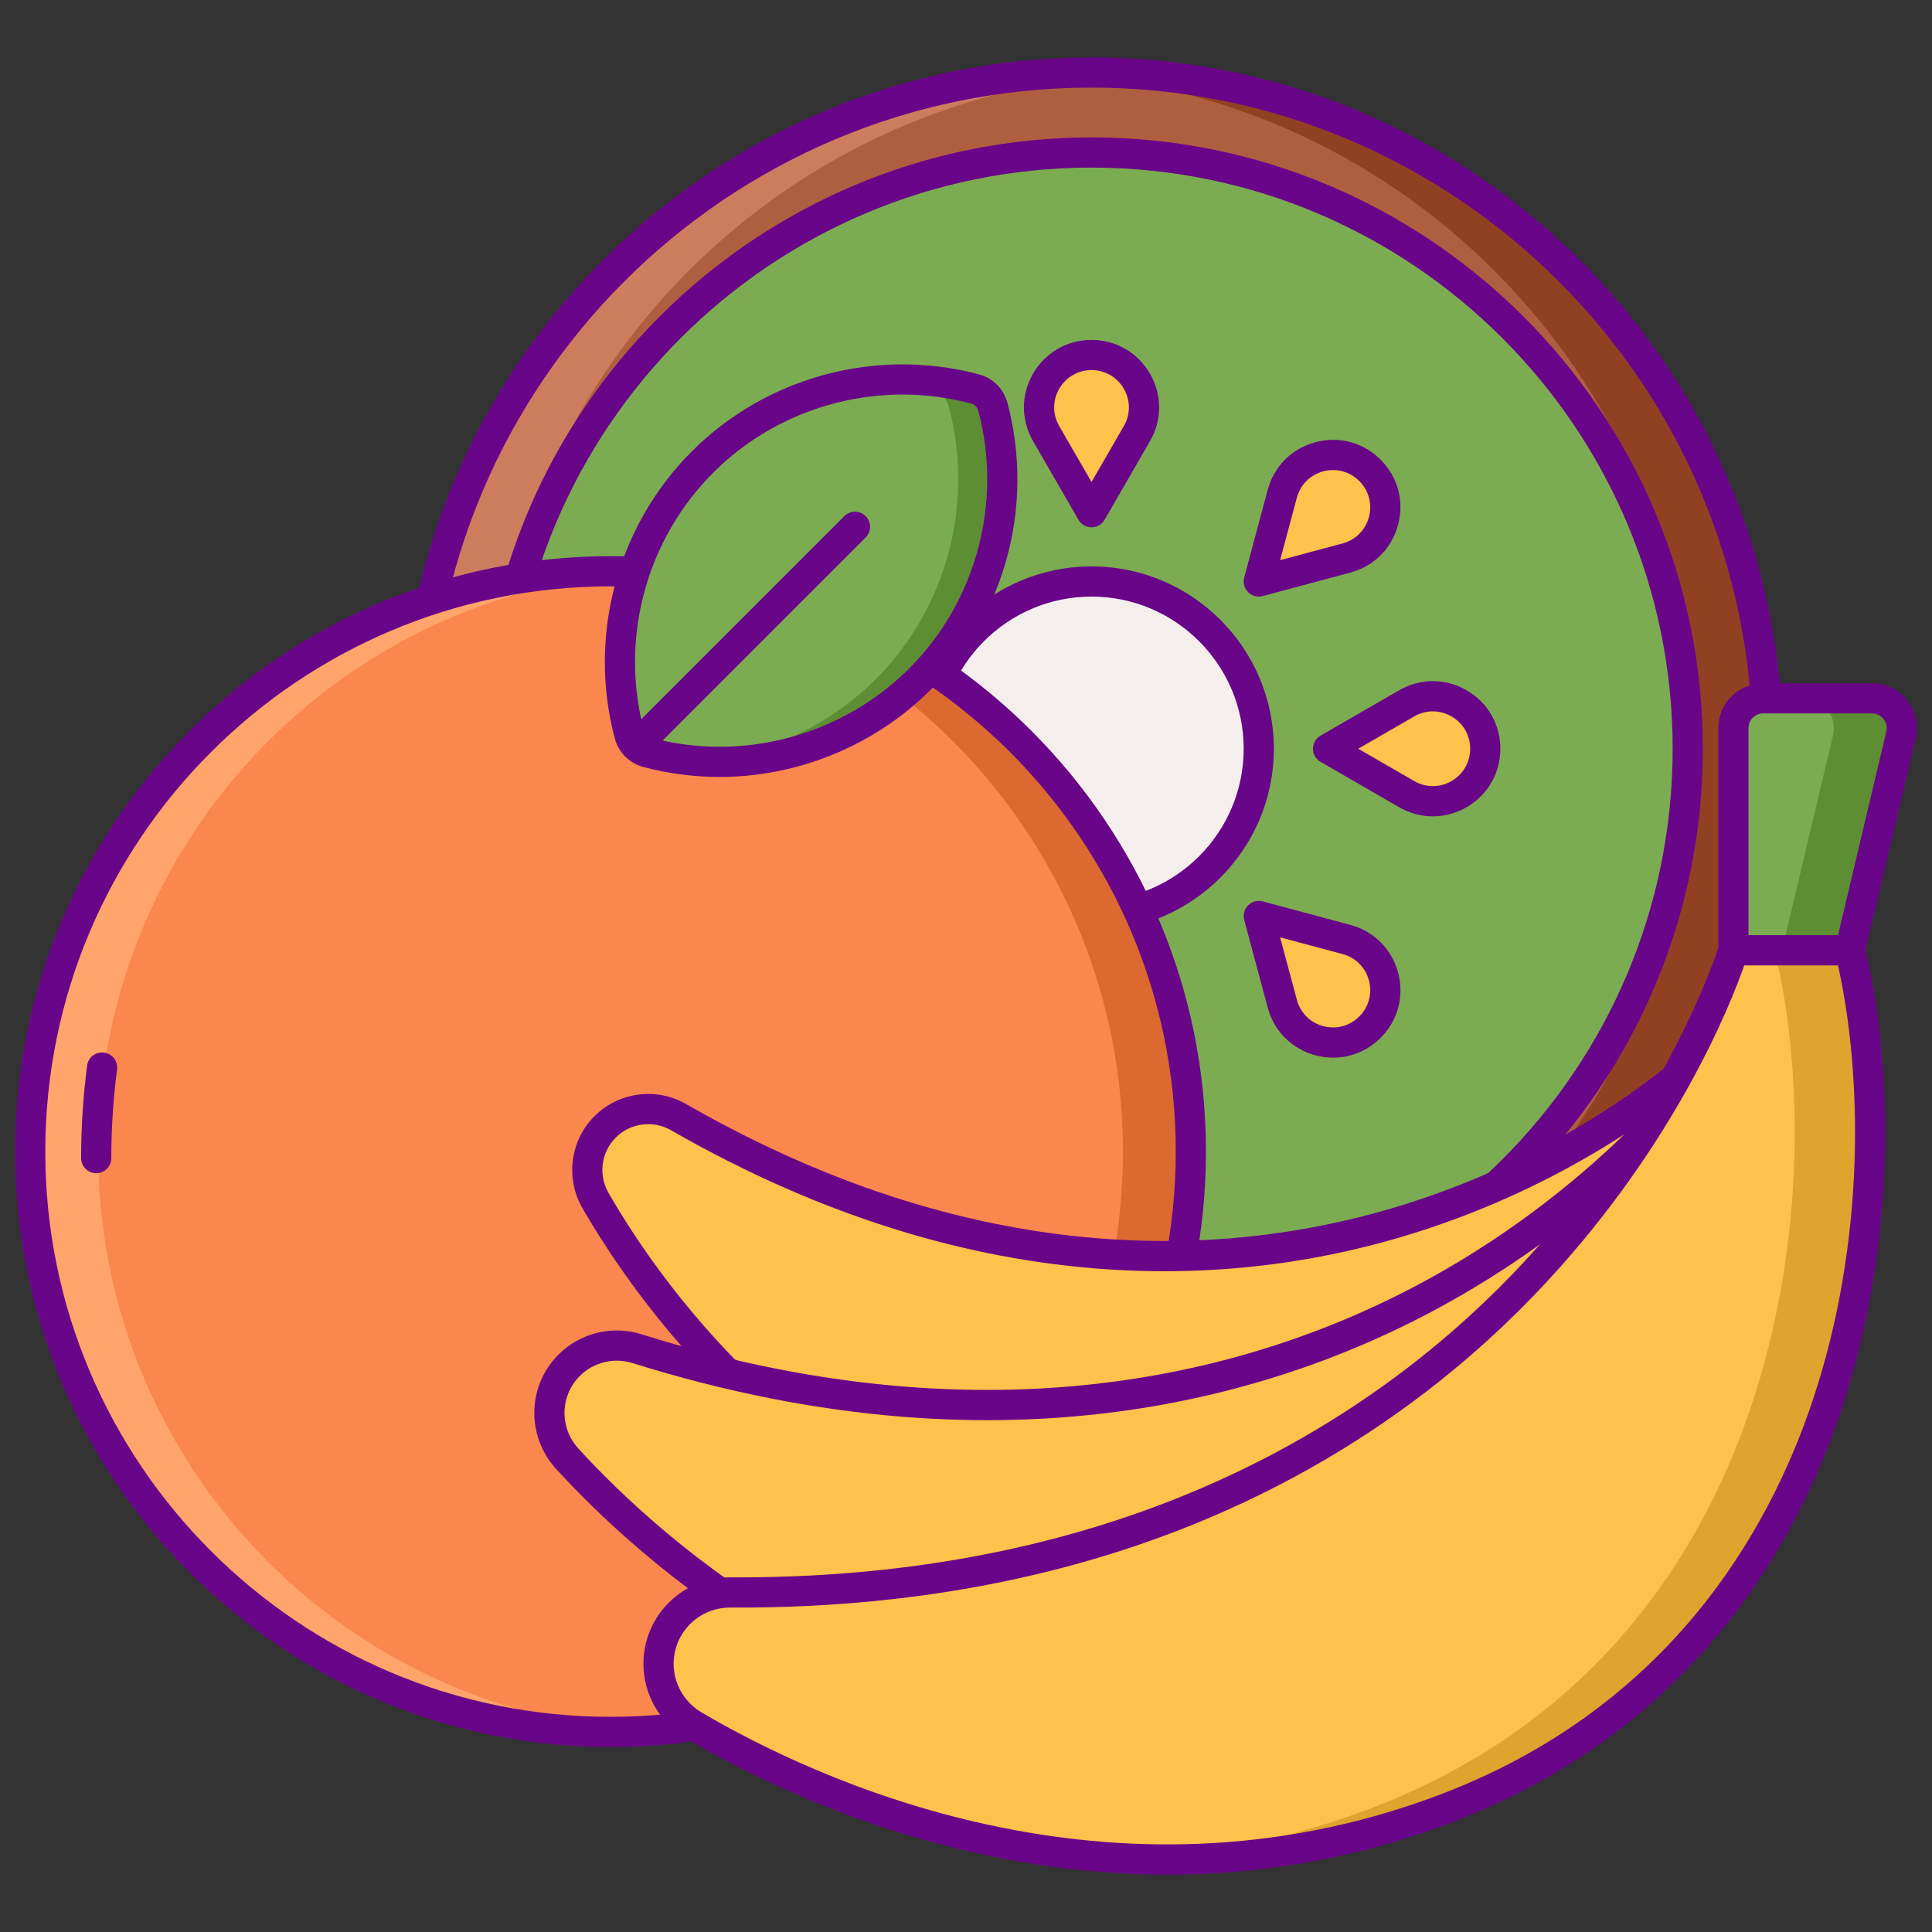 <svg id="Layer_1" enable-background="new 0 0 256 256" height="512" viewBox="0 0 256 256" width="512" xmlns="http://www.w3.org/2000/svg"><rect x="0" y="0" width="256" height="256" fill="#333333" stroke="none"/><g><g><ellipse cx="144.633" cy="99.212" fill="#af5f40" rx="89.603" ry="89.603" transform="matrix(.707 -.707 .707 .707 -27.792 131.33)"/></g><g><path d="m144.633 9.609c-1.678 0-3.344.05-5 .141 47.16 2.594 84.603 41.654 84.603 89.462s-37.443 86.868-84.603 89.462c1.656.091 3.322.141 5 .141 49.486 0 89.603-40.117 89.603-89.603.001-49.486-40.116-89.603-89.603-89.603z" fill="#914122"/></g><g><path d="m144.633 188.816c1.678 0 3.344-.05 5-.141-47.16-2.594-84.603-41.654-84.603-89.462s37.443-86.867 84.603-89.462c-1.656-.091-3.322-.141-5-.141-49.486 0-89.603 40.117-89.603 89.603s40.117 89.603 89.603 89.603z" fill="#cd7d5e"/></g><g><ellipse cx="144.633" cy="99.212" fill="#7bac51" rx="79.003" ry="79.003" transform="matrix(.156 -.988 .988 .156 24.03 226.557)"/></g><g><path d="m144.633 190.815c-50.51 0-91.603-41.093-91.603-91.603s41.093-91.603 91.603-91.603 91.604 41.093 91.604 91.604-41.093 91.602-91.604 91.602zm0-179.206c-48.305 0-87.603 39.299-87.603 87.604s39.298 87.603 87.603 87.603 87.604-39.298 87.604-87.603-39.299-87.604-87.604-87.604z" fill="#690589"/></g><g><path d="m144.633 180.215c-44.665 0-81.003-36.338-81.003-81.003 0-44.666 36.338-81.003 81.003-81.003s81.003 36.338 81.003 81.003-36.338 81.003-81.003 81.003zm0-158.006c-42.459 0-77.003 34.543-77.003 77.003s34.543 77.003 77.003 77.003 77.003-34.543 77.003-77.003-34.543-77.003-77.003-77.003z" fill="#690589"/></g><g><path d="m144.633 47.04c5.346 0 8.687 5.787 6.014 10.416l-6.014 10.416-6.014-10.416c-2.672-4.629.669-10.416 6.014-10.416z" fill="#fcc24c"/></g><g><path d="m144.633 69.873c-.714 0-1.375-.381-1.732-1l-6.014-10.416c-1.617-2.8-1.617-6.144-.001-8.944 1.617-2.8 4.513-4.472 7.746-4.472 3.234 0 6.129 1.672 7.746 4.472s1.617 6.144 0 8.944l-6.014 10.416c-.356.618-1.016 1-1.731 1zm0-20.833c-1.788 0-3.388.924-4.282 2.472s-.894 3.396 0 4.944l4.282 7.417 4.282-7.417c.894-1.548.894-3.396 0-4.944s-2.494-2.472-4.282-2.472z" fill="#690589"/></g><g><path d="m144.633 151.385c-5.346 0-8.687-5.787-6.014-10.416l6.014-10.416 6.014 10.416c2.673 4.629-.668 10.416-6.014 10.416z" fill="#fcc24c"/></g><g><path d="m144.633 153.385c-3.233 0-6.129-1.672-7.746-4.472s-1.617-6.144 0-8.944l6.014-10.416c.357-.619 1.017-1 1.732-1s1.375.381 1.732 1l6.014 10.416c1.617 2.8 1.617 6.143 0 8.944-1.616 2.8-4.512 4.472-7.746 4.472zm0-18.833-4.282 7.416c-.894 1.548-.894 3.396 0 4.944.893 1.548 2.495 2.472 4.282 2.472 1.788 0 3.388-.924 4.282-2.472s.894-3.396 0-4.944z" fill="#690589"/></g><g><path d="m196.806 99.212c0 5.346-5.787 8.687-10.416 6.014l-10.416-6.014 10.416-6.014c4.629-2.672 10.416.669 10.416 6.014z" fill="#fcc24c"/></g><g><path d="m189.862 108.171c-1.536 0-3.072-.404-4.472-1.213l-10.417-6.014c-.619-.357-1-1.017-1-1.732s.381-1.375 1-1.732l10.417-6.014c2.801-1.617 6.144-1.616 8.944 0 2.8 1.617 4.472 4.512 4.472 7.746 0 3.233-1.672 6.129-4.472 7.746-1.4.809-2.937 1.213-4.472 1.213zm-9.889-8.959 7.417 4.282c1.548.894 3.396.894 4.944 0s2.472-2.494 2.472-4.282-.924-3.388-2.472-4.282-3.396-.894-4.944 0z" fill="#690589"/></g><g><path d="m92.461 99.212c0-5.346 5.787-8.687 10.416-6.014l10.416 6.014-10.416 6.014c-4.629 2.673-10.416-.668-10.416-6.014z" fill="#fcc24c"/></g><g><path d="m99.405 108.171c-1.536 0-3.072-.404-4.472-1.213-2.8-1.617-4.472-4.512-4.472-7.746 0-3.233 1.672-6.129 4.472-7.746s6.144-1.617 8.944 0l10.416 6.014c.619.357 1 1.018 1 1.732s-.381 1.375-1 1.732l-10.416 6.014c-1.4.809-2.936 1.213-4.472 1.213zm0-13.911c-.849 0-1.698.223-2.472.67-1.548.894-2.472 2.495-2.472 4.282 0 1.788.924 3.388 2.472 4.282s3.397.893 4.945 0l7.416-4.282-7.416-4.282c-.775-.447-1.624-.67-2.473-.67z" fill="#690589"/></g><g><path d="m107.742 62.321c3.78-3.78 10.234-2.05 11.618 3.113l3.113 11.618-11.618-3.113c-5.164-1.384-6.893-7.838-3.113-11.618z" fill="#fcc24c"/></g><g><path d="m122.473 79.052c-.173 0-.347-.023-.518-.068l-11.618-3.113c-3.124-.836-5.488-3.201-6.325-6.324s.029-6.353 2.315-8.639c2.287-2.286 5.517-3.15 8.639-2.315 3.124.837 5.488 3.201 6.325 6.324l3.113 11.618c.185.69-.012 1.427-.518 1.932-.379.379-.89.585-1.413.585zm-9.843-16.769c-1.288 0-2.527.506-3.474 1.452-1.264 1.264-1.742 3.049-1.28 4.776s1.77 3.033 3.496 3.496l8.272 2.216-2.216-8.272c-.463-1.726-1.77-3.033-3.497-3.496-.433-.116-.87-.172-1.301-.172zm-4.888.038h.01z" fill="#690589"/></g><g><path d="m181.525 136.104c-3.78 3.78-10.234 2.051-11.618-3.113l-3.113-11.618 11.618 3.113c5.163 1.383 6.893 7.838 3.113 11.618z" fill="#fcc24c"/></g><g><path d="m176.655 140.146c-.781 0-1.571-.103-2.355-.313-3.124-.837-5.488-3.201-6.324-6.325l-3.113-11.618c-.185-.69.012-1.426.518-1.932.505-.506 1.243-.703 1.932-.518l11.618 3.113c3.124.837 5.487 3.201 6.324 6.325.837 3.123-.028 6.352-2.315 8.639-1.713 1.713-3.955 2.629-6.285 2.629zm-7.032-15.945 2.216 8.272c.463 1.727 1.769 3.034 3.496 3.496 1.725.463 3.511-.016 4.776-1.28 1.264-1.264 1.742-3.049 1.279-4.775-.462-1.727-1.77-3.034-3.496-3.497z" fill="#690589"/></g><g><path d="m181.525 62.321c3.78 3.78 2.051 10.234-3.113 11.618l-11.618 3.113 3.113-11.618c1.384-5.164 7.838-6.893 11.618-3.113z" fill="#fcc24c"/></g><g><path d="m166.794 79.052c-.523 0-1.034-.206-1.414-.586-.505-.505-.703-1.242-.518-1.932l3.113-11.618c.836-3.123 3.201-5.487 6.324-6.324 3.123-.835 6.354.029 8.639 2.315 2.287 2.286 3.152 5.516 2.315 8.639-.837 3.124-3.201 5.488-6.324 6.324l-11.618 3.113c-.17.046-.344.069-.517.069zm9.843-16.769c-.432 0-.869.057-1.302.173-1.727.462-3.033 1.769-3.496 3.496l-2.216 8.272 8.272-2.216c1.726-.463 3.033-1.77 3.496-3.496s-.016-3.512-1.279-4.776c-.948-.947-2.187-1.453-3.475-1.453z" fill="#690589"/></g><g><path d="m107.742 136.104c-3.78-3.78-2.051-10.234 3.113-11.618l11.618-3.113-3.113 11.618c-1.384 5.163-7.838 6.893-11.618 3.113z" fill="#fcc24c"/></g><g><path d="m112.612 140.146c-2.33 0-4.571-.915-6.284-2.628-2.287-2.286-3.152-5.516-2.315-8.639.837-3.124 3.201-5.488 6.325-6.325l11.618-3.113c.689-.186 1.426.012 1.932.518.505.505.703 1.242.518 1.932l-3.113 11.618c-.837 3.124-3.201 5.488-6.325 6.325-.785.209-1.576.311-2.356.312zm7.032-15.944-8.271 2.216c-1.727.463-3.034 1.77-3.496 3.497-.462 1.726.016 3.511 1.28 4.775v.001c1.264 1.264 3.05 1.743 4.775 1.28 1.727-.462 3.034-1.769 3.497-3.496z" fill="#690589"/></g><g><ellipse cx="144.633" cy="99.212" fill="#f4efed" rx="22.161" ry="22.161" transform="matrix(.164 -.987 .987 .164 23.053 225.625)"/></g><g><path d="m144.633 123.373c-13.322 0-24.161-10.838-24.161-24.161s10.838-24.161 24.161-24.161c13.322 0 24.161 10.838 24.161 24.161s-10.838 24.161-24.161 24.161zm0-44.321c-11.117 0-20.161 9.044-20.161 20.161s9.044 20.161 20.161 20.161 20.161-9.044 20.161-20.161-9.044-20.161-20.161-20.161z" fill="#690589"/></g><g><circle cx="80.897" cy="152.592" fill="#f9874e" r="76.897"/></g><g><path d="m13 152.592c0-40.958 32.024-74.425 72.397-76.756-1.49-.086-2.988-.141-4.5-.141-42.469-.001-76.897 34.427-76.897 76.897s34.428 76.898 76.897 76.898c1.512 0 3.01-.055 4.5-.141-40.373-2.333-72.397-35.8-72.397-76.757z" fill="#ffa56c"/></g><g><path d="m148.795 152.592c0 40.958-32.024 74.425-72.398 76.756 1.49.086 2.988.141 4.5.141 42.469 0 76.898-34.428 76.898-76.898s-34.428-76.897-76.898-76.897c-1.512 0-3.01.055-4.5.141 40.374 2.332 72.398 35.799 72.398 76.757z" fill="#db6930"/></g><g><path d="m80.897 231.489c-43.504 0-78.897-35.393-78.897-78.897s35.393-78.897 78.897-78.897 78.897 35.393 78.897 78.897-35.392 78.897-78.897 78.897zm0-153.795c-41.298 0-74.897 33.599-74.897 74.898s33.599 74.898 74.897 74.898c41.299 0 74.897-33.599 74.897-74.898s-33.598-74.898-74.897-74.898z" fill="#690589"/></g><g><path d="m12.749 155.454c-1.104 0-2-.896-2-2 0-4.096.267-8.22.793-12.258.143-1.095 1.136-1.865 2.242-1.725 1.095.143 1.868 1.146 1.725 2.242-.504 3.867-.759 7.818-.759 11.742-.001 1.104-.896 1.999-2.001 1.999z" fill="#690589"/></g><g><path d="m131.553 53.878c-.304-1.14-1.195-2.03-2.335-2.335-12.879-3.435-26.724.272-36.131 9.681-9.409 9.408-13.118 23.252-9.682 36.131.305 1.14 1.195 2.03 2.335 2.335 3.176.847 6.411 1.26 9.624 1.26 9.814 0 19.42-3.853 26.507-10.941 9.408-9.408 13.117-23.252 9.682-36.131z" fill="#7bac51"/></g><g><path d="m131.553 53.878c-.304-1.14-1.195-2.03-2.335-2.335-4.144-1.105-8.387-1.467-12.551-1.142 2.247.175 4.494.55 6.711 1.142 1.14.305 2.031 1.195 2.335 2.335 3.435 12.879-.274 26.723-9.682 36.131-6.378 6.379-14.798 10.127-23.572 10.815.969.075 1.938.126 2.905.126 9.814 0 19.42-3.853 26.507-10.941 9.408-9.408 13.117-23.252 9.682-36.131z" fill="#5d8e33"/></g><g><path d="m95.364 102.95c-3.426 0-6.837-.447-10.14-1.327-1.827-.489-3.264-1.926-3.752-3.751-3.62-13.567.288-28.152 10.2-38.062 9.908-9.911 24.492-13.818 38.061-10.2 1.828.489 3.265 1.927 3.752 3.752 3.619 13.566-.29 28.151-10.2 38.061-7.324 7.326-17.501 11.527-27.921 11.527zm24.228-50.668c-9.292 0-18.383 3.646-25.091 10.355-8.906 8.905-12.417 22.01-9.164 34.202.119.447.472.799.92.919 2.964.791 6.029 1.192 9.107 1.192 9.367 0 18.513-3.774 25.092-10.355 8.905-8.905 12.416-22.01 9.164-34.202-.119-.447-.472-.799-.919-.919-3.006-.801-6.069-1.192-9.109-1.192z" fill="#690589"/></g><g><path d="m84.573 100.522c-.512 0-1.024-.195-1.414-.586-.781-.781-.781-2.047 0-2.828l28.717-28.717c.78-.781 2.048-.781 2.828 0 .781.781.781 2.047 0 2.828l-28.717 28.718c-.39.39-.903.585-1.414.585z" fill="#690589"/></g><g><path d="m224.48 140.786s-55.387 52.684-134.576 7.237c-3.167-1.817-7.162-1.282-9.737 1.306-2.577 2.589-3.089 6.579-1.265 9.744 7.371 12.791 29.054 43.77 69.008 50.094 50.639 8.015 80.777-36.115 88.046-61.875z" fill="#fcc24c"/></g><g><path d="m159.847 212.124c-3.952 0-8.032-.314-12.249-.982-40.718-6.445-62.817-37.863-70.429-51.072-2.27-3.94-1.62-8.937 1.581-12.153 3.208-3.224 8.204-3.894 12.15-1.63 40.277 23.116 74.104 19.966 95.387 13.251 23.038-7.267 36.68-20.074 36.815-20.203.639-.607 1.599-.725 2.365-.29l11.476 6.506c.801.454 1.189 1.396.939 2.283-7.428 26.321-34.661 64.287-78.035 64.29zm-73.955-63.17c-1.578 0-3.139.612-4.307 1.786-1.93 1.939-2.321 4.955-.95 7.334 7.325 12.711 28.573 42.942 67.588 49.118 27.266 4.313 46.937-7.29 58.639-17.785 14.319-12.844 23.083-29.384 26.726-41.158l-8.842-5.013c-3.777 3.273-16.87 13.689-37.255 20.119-22.048 6.955-57.047 10.24-98.581-13.597-.943-.541-1.984-.804-3.018-.804z" fill="#690589"/></g><g><path d="m228.094 138.707s-47.258 70.175-143.701 39.996c-3.857-1.207-8.046.327-10.211 3.739-2.166 3.414-1.765 7.848.963 10.832 11.024 12.06 41.862 40.355 86.551 37.636 56.639-3.445 78.658-58.341 80.354-87.916z" fill="#fcc24c"/></g><g><path d="m155.685 233.093c-42.137.002-71.17-26.605-82.015-38.47-3.331-3.643-3.814-9.093-1.176-13.252 2.645-4.169 7.784-6.053 12.496-4.577 49.039 15.346 84.852 3.895 106.26-8.412 23.254-13.369 35.069-30.62 35.186-30.793.492-.729 1.404-1.052 2.246-.794l13.957 4.287c.88.27 1.462 1.107 1.409 2.026-1.887 32.899-25.88 86.37-82.229 89.797-2.073.127-4.121.188-6.134.188zm-73.953-52.798c-2.328 0-4.565 1.177-5.86 3.218-1.674 2.639-1.365 6.097.75 8.411 10.976 12.008 41.232 39.638 84.954 36.989 30.58-1.86 49.114-19.151 59.277-33.328 12.481-17.412 18.002-37.518 19.094-51.146l-11.061-3.397c-3.161 4.278-14.821 18.796-35.476 30.712-22.125 12.765-59.103 24.663-109.613 8.857-.682-.213-1.378-.316-2.065-.316z" fill="#690589"/></g><g><path d="m229.68 125.91s-25.998 85.661-132.921 85.099c-4.276-.023-8.037 2.83-9.166 6.954-1.13 4.126.653 8.486 4.339 10.657 14.897 8.774 54.879 27.811 99.236 11.177 56.218-21.082 61.433-83.447 53.961-113.888h-15.449z" fill="#fcc24c"/></g><g><path d="m245.129 125.91h-10c7.473 30.441 2.257 92.806-53.961 113.888-10.84 4.065-21.415 5.989-31.43 6.464 12.859.59 26.906-1.017 41.43-6.464 56.218-21.082 61.433-83.447 53.961-113.888z" fill="#dea42e"/></g><g><path d="m154.693 248.396c-29.079.001-52.835-11.608-63.776-18.053-4.456-2.624-6.615-7.932-5.253-12.909 1.361-4.969 5.897-8.426 11.045-8.426h.061c.339.002.678.003 1.016.003 53.899 0 86.326-22.642 104.067-41.704 19.326-20.766 25.85-41.769 25.914-41.979.255-.843 1.033-1.419 1.914-1.419h15.449c.921 0 1.723.629 1.942 1.523 3.579 14.579 4.632 38.409-3.143 61.567-6.159 18.344-20.19 42.72-52.058 54.67-12.926 4.849-25.485 6.726-37.178 6.727zm-57.984-35.387c-3.35 0-6.302 2.249-7.187 5.482-.887 3.239.521 6.695 3.425 8.406 14.846 8.744 54.068 27.321 97.519 11.028 30.395-11.398 43.788-34.677 49.67-52.198 7.237-21.556 6.556-43.681 3.407-57.817h-12.42c-1.819 5.195-9.081 23.575-26.342 42.123-18.397 19.768-52.038 43.294-108.032 42.976-.013 0-.027 0-.04 0z" fill="#690589"/></g><g><path d="m229.68 125.91v-29.422c0-2.187 1.773-3.959 3.959-3.959h14.399c2.556 0 4.442 2.386 3.852 4.873l-6.763 28.508z" fill="#7bac51"/></g><g><path d="m248.039 92.529h-9c2.556 0 4.442 2.386 3.852 4.873l-6.763 28.508h9l6.763-28.508c.59-2.487-1.296-4.873-3.852-4.873z" fill="#5d8e33"/></g><g><path d="m245.129 127.91h-15.449c-1.105 0-2-.896-2-2v-29.422c0-3.286 2.673-5.96 5.959-5.96h14.4c1.834 0 3.538.825 4.675 2.264s1.547 3.287 1.123 5.072l-6.762 28.508c-.214.901-1.019 1.538-1.946 1.538zm-13.449-4h11.868l6.397-26.97c.139-.587.004-1.195-.369-1.668-.374-.473-.934-.744-1.537-.744h-14.4c-1.081 0-1.959.879-1.959 1.96z" fill="#690589"/></g></g></svg>